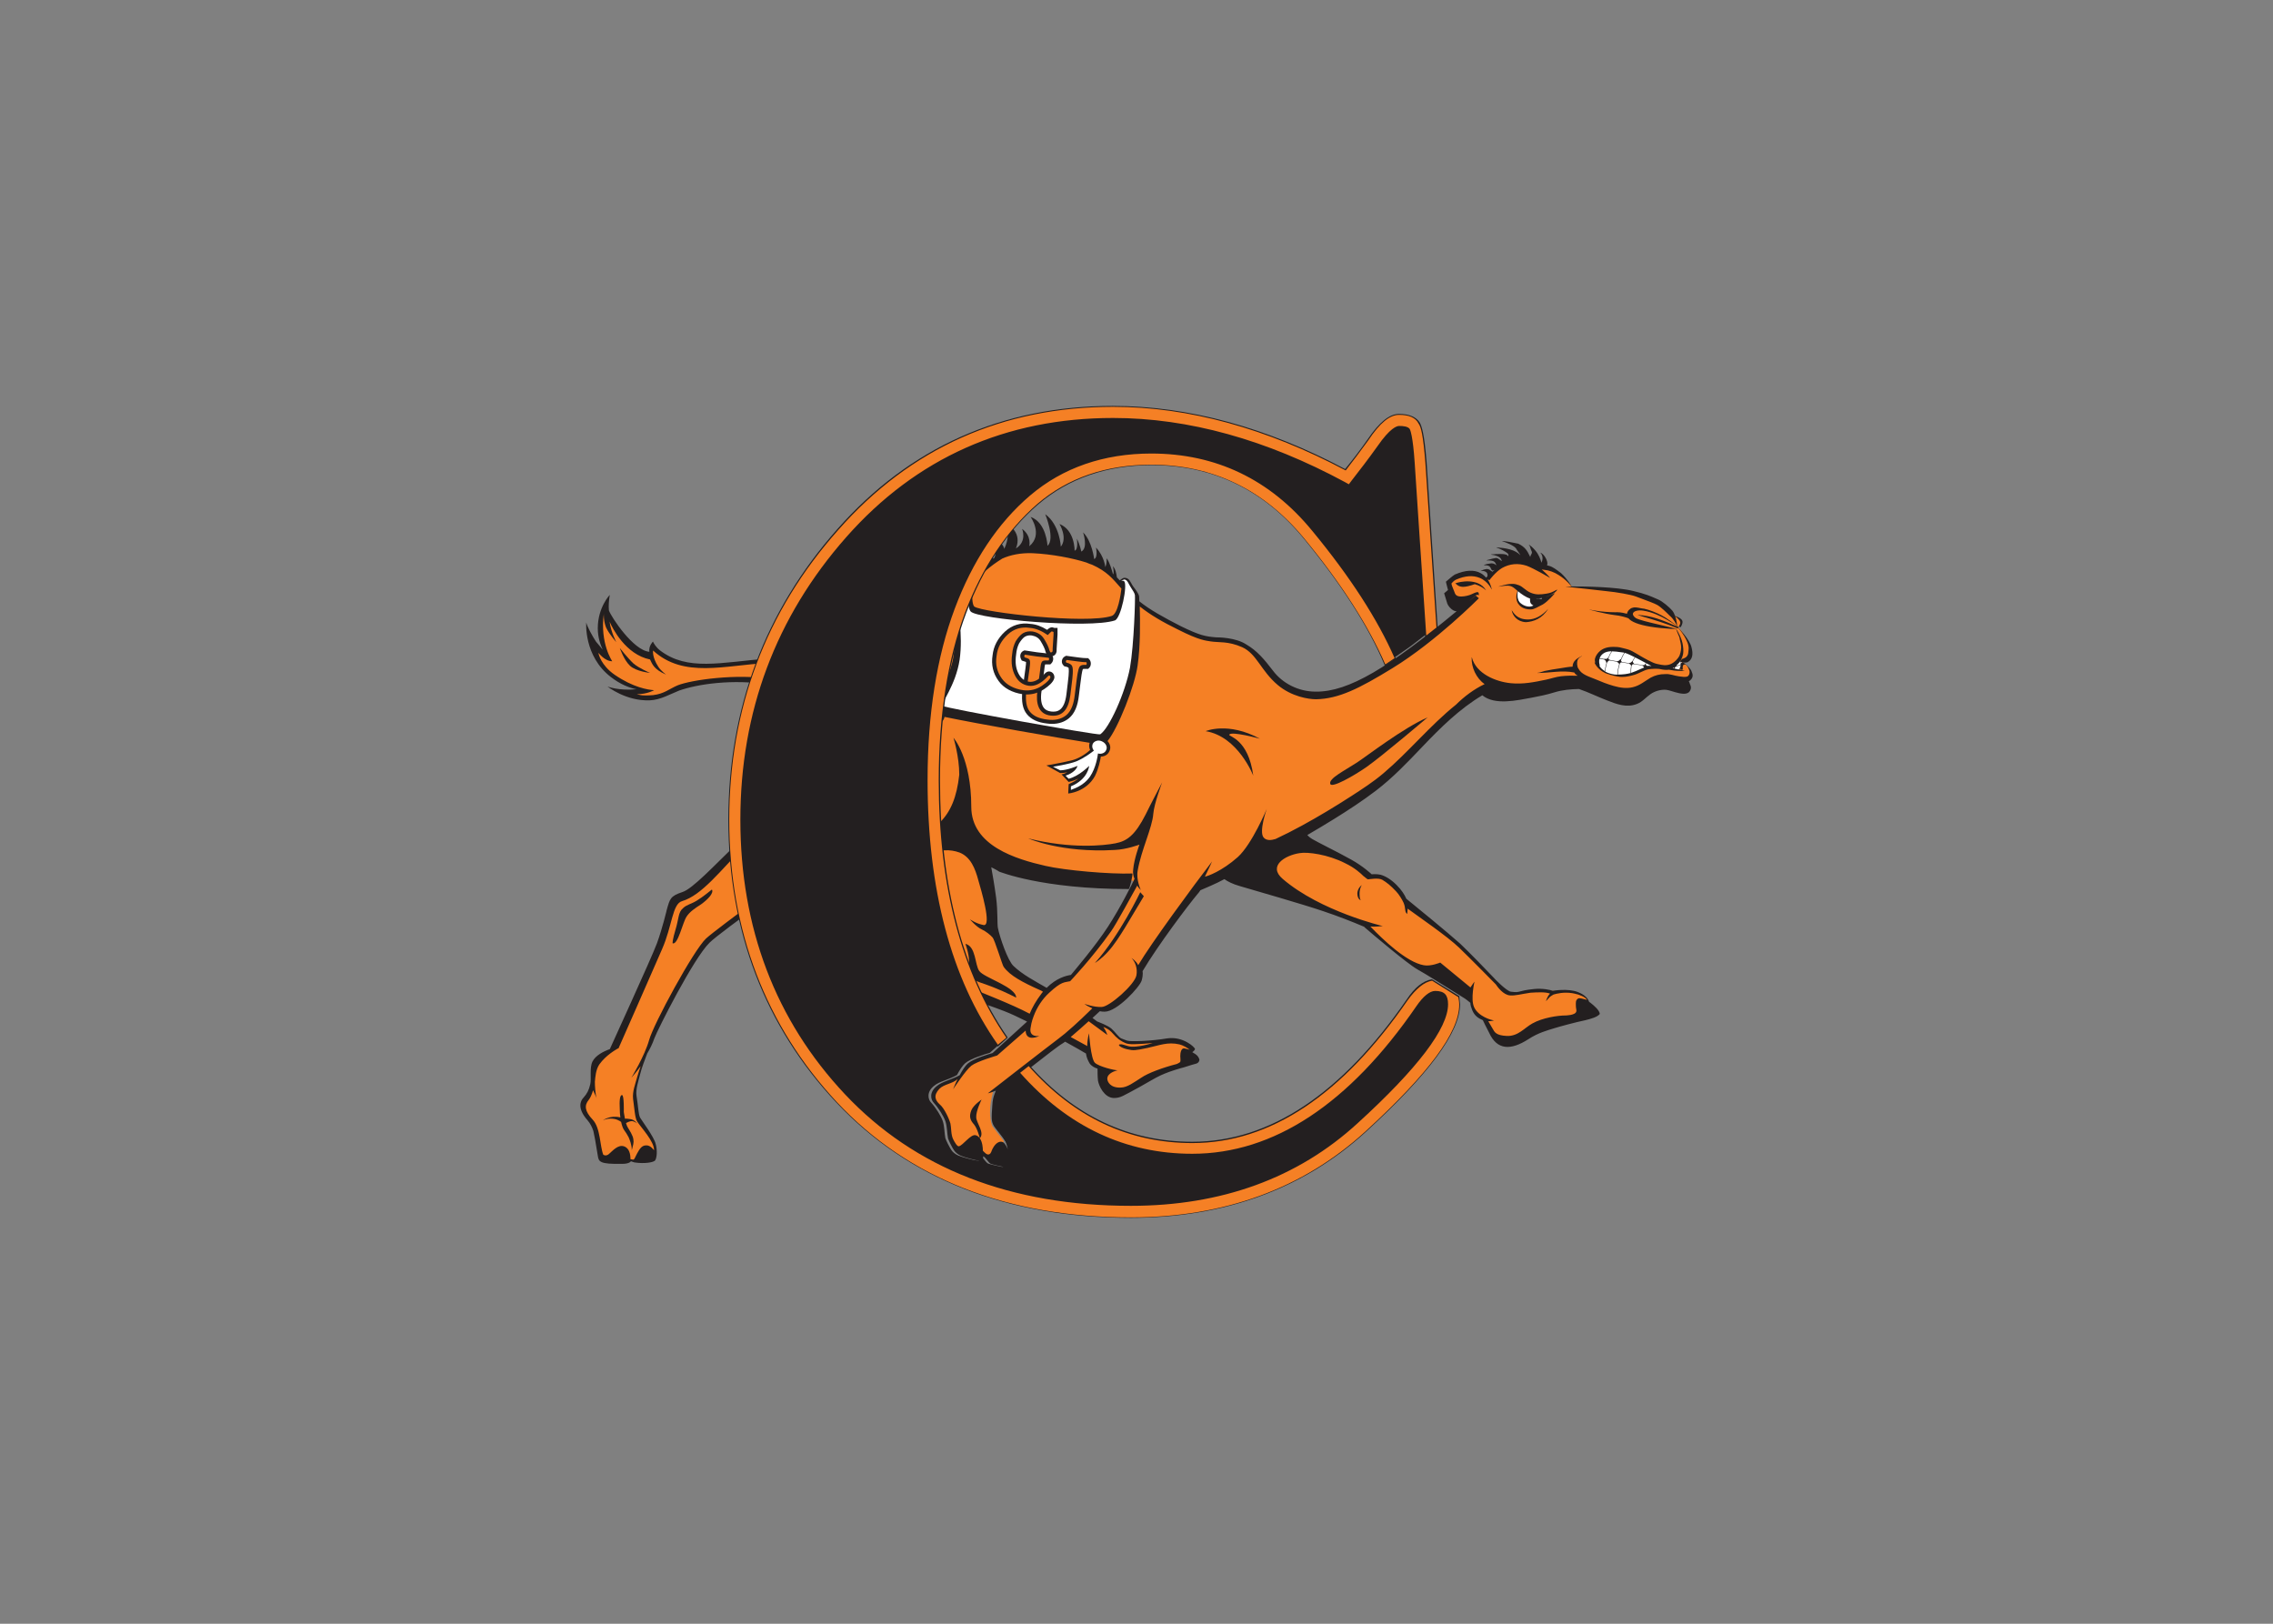 <svg clip-rule="evenodd" fill-rule="evenodd" stroke-linejoin="round" stroke-miterlimit="1.414" viewBox="0 0 560 400" xmlns="http://www.w3.org/2000/svg"><rect x="0" y="0" width="560" height="400" fill="#808080" stroke="none"/><g fill-rule="nonzero" transform="matrix(1.099 0 0 1.099 142.618 99.89)"><path d="m247.31 57.44s1.88-.31 1.94-1.6c.14-3.01-2.83-6.28-2.83-6.28s.5-.2.6-.7c.11-.64-.44-1.44-1.51-1.77 0 0-1.12-3.27-11.46-5.41-2.69-.3-11.47-1.1-11.47-1.1-2.19-3.48-7.67-5.48-10.55-5.8-4.88-.55-6.73 2.66-8.69 4.21 0 0-4.27-3.24-8.15.75.23.84.22 4.8 4.46 2.94.58-.25-.18.75-.18.75-.59 1.38-24.61 25.67-37.84 20.74-10.69-3.98-6.32-11.47-19.61-12.02-.85.34-11.76-3.15-17.55-9.27-2.49-2.19-3.99-4.69-5.88-6.08-2.99-2.39-10.57-4.49-16.45-5.09-7.38-.7-12.76 6.58-19.94 12.76-1.6 1.4-22.54 16.15-23.23 16.75-3.79-1.5-8.68-3.49-10.77-3.89-5.48-1.1-13.25.76-17.05.7-.9-.01-10.06 1.54-14.53-4.27-.32.71-.43 1.63-.43 2.67-4.75-1.9-7.94-6.09-10.67-10.95-1.29 3.49-.25 8.53.58 10.34l-2.58-1.68c.11 4.3 4.89 7.94 10.79 9.56l-3.26 1.05s3.75 1.1 5.54.9c5.32-.67 3.74-5.32 27.02-4.04 4.23.89 7.73 2.24 10.77 3.89-6.75 3.06-8.91 25-20.44 35.3-5 4.46-5.34 5.65-12.96 10.67.07 3.96-11.04 28.4-13.14 32.69-6.56 3.36-2.57 5.07-6.95 13.19 4.09 6.62 2.5 3.72 4.13 10.66l7.11 1.22 5.1-2.06c.2-2.25-2.34-5.37-4.13-7.95-1.48-5.58.86-10.12 1.05-10.98 1.41-6.4 9.69-21.22 14.01-27.81l22.74-17.25c18.48-4.16 23.99-9.07 29.72-7.68-6.98 8.17-.23 21.16 2.29 23.53 7.35 6.93-.89 8.36 3.09 11.67 1.34 1.11 14.48 6.46 15.44 7.01l-8.96 7.85c-4.02 1.26-5.1 1.99-7.26 4.94-.32.44-5.15 1.37-5.54 3.9-.35 2.26 2.79 3.85 2.93 5.6.45 5.52 1.96 7 2.63 6.52 5.7-4.03 5.42 7.74 10.03-1.61l-2.59-3.39c-.68-1.79-.74-4.27.2-7.88 0 0 14.11-10.38 15.69-11.71 3.11 1.68 5.55 2.93 5.55 2.93.42 1.9 1.29 3.18 2.66 3.52.55 2.91 2.52 6.49 4.04 5.73 17.34-8.7 15.03-5.08 16.71-9.73-4.15-3.5-10.05-1.27-13.89-1.56-1.66-.13-3.1-1.72-4.33-2.94-1.05-1.04-4.83-1.91-5.03-3.03l1.44-1.36c3.02.5 10.99-4.92 10.2-10.1 11.64-15.62 11.45-17.43 19.15-20.93 4.91 2.15 31.03 11.7 31.03 11.7 6.11 6.48 14.43 11.31 24.01 17.25-.02 2.08 1.08 3.52 2.95 4.24 0 0 1.97 5.16 4.61 4.93 1.79-.2 4.62-2.05 8.26-3.4 1.69-.62 10.5-2.7 10.31-5.85-.44-1-1.96-1.6-4.02-1.99-9.98-.56-13.69 1-14.1.55-7.62-8.35-10.94-11.71-22.1-19.93-1.92-3.75-4.71-6.97-8.95-6.52-1.31-.94-2.52-3.37-17.48-8.94 17.25-9.77 22.74-14.36 22.74-14.36s19.63-20.41 22.04-19.45c3.4 1.36 16.43-.78 21.24-1.89 0 0 5.68 3.16 10.32 2.87 2-.12 3.91-2.27 6.05-2.98 2.02-.66 7.42 1.97 7.42-.21-.01-1.89-1.92-2.8-2.09-3.04zm-123.16 49.07c1.12 1.71-5.27 11.53-13.83 21.66-.38.45-3.56.45-5.22 2.9-14.4-6.44-9.54-10.4-15.16-30.55 9.98 5.29 26.34 7.02 34.21 5.96z" fill="#f58025"/><path d="m247.22 57.44-.51-.31-1.72 1.8 1.57.33s.36-.32.56-.72c.2-.49.1-1.09.1-1.1z" fill="#fff"/><path d="m233.61 54.89c-2.32-.38-4.9.16-5.26 1.65-.49 2.03 1.5 3.8 4.22 3.98 4.71.32 5.48-2 8.57-2.06-.01 0-5.3-3.21-7.53-3.57z" fill="#fff"/><path d="m210.73 41.21c-1.06 1.06-.03 3.87 1.62 4.03 2.02.19 3.84-1.24 5.16-2.48-2.16.81-5.04-.33-6.78-1.55z" fill="#fff"/><g fill="#231f20"><path d="m9.17 54.35s.9 2.69 2.29 3.99c1.4 1.3 4.49 1.6 4.49 1.6s-2.39-1-3.69-2.09c-1.39-1.3-3.09-3.5-3.09-3.5z"/><path d="m29.82 108.5s-2.19 1.79-3.39 2.49c-1.3.8-2.29.9-3.09 1.7-1.1.9-.9 2.29-1.7 4.89-.6 1.99-.7 2.99-.6 2.99 1.2.3 2.19-4.59 3.09-5.98.7-1.1 1.89-1.89 3.29-2.79 1.4-1.01 2.9-2.5 2.4-3.3"/><path d="m10.77 161.45c-.07-.16-.14-.38-.21-.61l.01.01s1-.6 1.6-.4.9.5.9.5-.6-.9-1.6-1c-.56-.09-.91-.1-1.14-.08-.16-.79-.26-1.51-.26-1.51s.1-3.79-.4-3.79-.6 1.3-.5 3.19c0 .58.05 1.21.13 1.83-.05-.01-.08-.03-.13-.04-2.29-.5-3.79.7-3.79.7s.7-.4 1.79-.4c1.17 0 1.97.48 2.3.74.17.79.41 1.48.69 1.85.3.4.7 1 1 1.6.2.5.7 1.6.7 2.89 0-.1.4-1.3.4-1.89 0-.9-.3-1.4-.3-1.4-.29-.79-.99-1.69-1.19-2.19z"/><path d="m249.5 59.78c-.05-.1-.08-.19-.08-.24-.03-.12-.15-.31-.31-.51v-.01c-.35-.45-.87-.96-.9-.99l-.02.02s.05.07.11.17c-.01-.01-.02-.02-.04-.03-.18-.19-.66-.67-.97-.57-.19.06-.23.19-.24.34-.01-.15-.05-.31-.1-.49.14.04.6.16 1.05.16.27 0 .53-.05.7-.18.92-.57 1.16-1.69.71-3.31-.39-1.66-2.89-4.29-2.99-4.39v-.11h-.01c-3.8-1.7-6-2.5-8.98-2.69l-.01.04c.57.18 1.14.34 1.74.52 2.08.61 4.43 1.3 7.23 2.47l.03.01v-.18c.29.34 2.54 2.99 2.36 4.84-.02.16-.04.31-.05.46-.04.47-.07.85-.45 1.23-.29.29-.98.49-.99.49h-.01l-.4.6-.01.02-.02.01c.07.23.11.43.12.6-.24.09-.49.18-.75.26-.06 0-.13-.01-.19-.03.51-.46.88-.93.99-1.14.02-.08.07-.18.13-.3.23-.46.61-1.24.37-2.9-.17-1.7-1.22-3.41-1.52-3.87v-.03c-.01 0-.02-.01-.03-.01-.03-.05-.06-.08-.06-.09l-.03.02s.01.03.02.05c-1.3-.32-2.47-.59-3.51-.84-2.81-.66-4.67-1.1-5.46-1.53-.53-.39-.74-.78-.61-1.1.21-.5 1.17-.74 2.29-.56 3.94.59 7.93 3.75 7.97 3.79l.02-.03c-.01 0-.16-.12-.39-.31-.01-.12-.08-1.16-.43-2.18.26.2 1.01.81 1.09 1.22.19.39-.29 1.07-.3 1.08l-.01.02.42.11h.01l.01-.01c0-.01.5-.71.4-1.31-.09-.65-1.4-1.11-1.65-1.19-.16-.44-.36-.87-.64-1.21-.63-.74-2.23-2.11-3.2-2.5-.19-.08-.39-.17-.62-.27-.94-.42-2.24-.99-4.96-1.63-3.87-.93-10.87-1.02-13.76-1.01-.06-.11-.95-1.64-2.39-2.98-.08-.06-.16-.12-.24-.18-.77-.58-1.64-1.24-2.35-1.42-.21-.07-.38-.11-.56-.15.1-.2.12-.49.03-.85-.16-.67-.69-1.58-1.46-1.99l-.03.03c.7.83.46 1.68.22 2.23-.2-.74-.58-1.82-1.39-2.76-.6-.7-1-1-1.4-1.3l-.03.03c.23.29.29.51.36.76.05.18.11.38.23.63.2.3.07.55-.08.8-.1.19-.21.38-.18.59-.06-.12-.13-.25-.19-.37-.46-.93-.93-1.9-2.52-2.65-.27-.05-.51-.1-.74-.15-1.08-.22-1.79-.37-2.85-.45l-.01.04c.73.24 2.49.88 3.08 1.59.05.14.27.44.5.77.19.27.47.66.5.78-1.18-1.26-3.28-1.6-5.37-1.77l-.01.04c1 .36 1.93.85 2.49 1.29.23.23.22.4.2.61 0 .03 0 .07-.01.1-.23-.39-.7-.54-1.68-.54-.61 0-1.3 0-2.2.1v.04c1.99.25 2.24.9 2.39 1.3.02.05.04.1.06.14-.23-.09-.4-.21-.56-.34-.23-.18-.45-.34-.8-.34-.55.07-.95.18-1.41.31-.21.06-.43.12-.68.18v.04c.59 0 1.09 0 1.58.2.34.2.44.45.54.69.03.08.06.15.1.22-.02-.02-.05-.03-.07-.05-.26-.19-.55-.4-1.06-.4-.13.02-.25.03-.36.05-.49.06-.85.11-1.34.35l.01.04c.08 0 .15-.01.22-.01 1.03 0 1.23.43 1.38.79.09.2.17.38.39.41.02 0 .13-.05.41-.17-.18.16-.35.31-.52.46.01-.07-.02-.11-.09-.13-.08 0-.16-.07-.26-.15-.15-.13-.34-.28-.63-.34-.48-.1-1.14.17-1.61.4l.01.04c.38-.1.97-.01 1.28.29.19.19.26.47.21.89-.12.11-.22.21-.31.29-.32-.38-.71-.74-1.21-1.01-1.47-.81-3.41-.71-5.78.31-.4.2-1.93 1.54-2 1.6l-.01.01v.01c0 .01.22.96.47 1.85-.44.36-.83.71-.86.73v.01c0 .02.4 1.32.7 2.3.2.51.71 1.2 1.5 1.6.17.07.38.1.59.12-15.15 12.55-24.18 18.11-31.59 18.02-3.89 0-7.48-1.89-9.57-4.69-1.99-2.59-3.59-4.49-5.98-5.88-2.39-1.6-6.38-1.6-6.78-1.6-2.39-.2-3.59-.4-7.88-2.49-3.82-1.95-6.95-3.67-9.33-5.59-.02-.62-.04-1.01-.04-1.09-.1-.6-.7-1.4-1.3-2.19-.6-.8-.8-1.99-1.99-1.99-.33 0-.78.35-1.06.58-.21-.23-.42-.47-.64-.68-.1-.8-.3-1.89-.9-2.49 0 0 .3 1.1.1 1.8l-.1-.1c-.2-.7-.7-2.59-1.4-3.49 0 0 .1 1.2-.3 1.99 0 0-.2-2.39-2.09-4.39 0 0 .5 2.19-.4 2.59 0 0-.5-4.09-2.49-5.98 0 0 1.2 3.49-.4 4.29 0 0-.3-1.6-1-2.89 0 0 .4 2.49-.5 2.69 0 0 .1-4.59-3.39-5.98 0 0 1.89 3.09.3 5.09 0 0-.2-4.89-3.49-7.28 0 0 2.29 5.58.5 7.08 0 0-.2-5.19-3.79-6.48 0 0 2.89 3.99-.3 6.58 0 0 .6-2.29-1.6-3.89 0 0 1.2 2.79-1.4 4.39 0 0 1.99-3.89-2.99-5.98 0 0 2.39 1.6.4 6.08 0 0-.2-1.7-3.29-2.89 0 0 2.19 3.59.9 5.09 0 0-1.6-2.09-3.19-1.99 0 0 1.5 1 1.1 3.29-.2-.2-.4-.3-.7-.4-.6-.1-1.7-.3-2.09 0 .5-.1 1.4.5 1.79.8.2.2.3.6.3 1-.1.1-.2.2-.3.2s-.3-.3-.7-.4-1 .1-1.3.3c.3-.1.8 0 1 .2.1.1.2.3.2.6-3.89 3.49-9.27 8.48-16.55 13.96-3.29 2.09-8.48 5.38-12.86 8.88-1.7-.8-10.37-4.69-17.15-4.09-10.87.9-18.15 2.89-24.33-1.79-1-.8-1.4-1.6-1.6-1.99 0 0-1 1-.8 2.29-3.59-.3-8.48-7.68-9.07-9.27-.1-1.1 0-2.29.2-3.49 0 0-2.69 2.79-2.69 7.48 0 2.09.6 3.69 1.1 4.79-.5-.6-1-1.2-1.5-1.79-.8-1.2-1.99-3.39-2.19-4.29 0 0-.6 7.58 5.58 12.27 2.09 1.6 4.09 2.39 5.68 2.69-3.89.4-6.48-.6-6.48-.6s4.09 3.29 9.47 3.09c2.39-.1 4.59-1.4 6.58-2.19 3.99-1.4 11.87-2.69 20.54-1.3 5.68.9 9.47 2.79 10.87 3.49-.9 1-1.6 1.99-1.99 2.89-4.09 8.97-7.68 19.45-9.37 22.04-.9 1.4-4.49 4.69-6.78 6.88-5.48 5.29-10.27 10.47-12.56 11.17-2.69.9-2.79 1.5-3.49 3.99 0 0-.9 3.89-2.19 7.48-1.3 3.49-10.47 23.43-10.57 23.73-1.4.5-3.19 1.4-3.89 2.79-.7 1.4-.2 3.89-.5 5.09-.3 1.3-.7 2.09-1.5 2.99-.7.7-1.5 2.39.9 5.09.6.7 1 1.5 1.3 2.39.2.8.5 2.49 1 5.58.2 1.3.4 1.89 5.48 1.79 1.5 0 1.89-.5 1.89-.5v-.1c.3.1.8.3 1 .3 1.99.3 4.19 0 4.49-.5.4-.6.5-2.29.1-3.69-.4-1.6-2.89-4.89-3.49-5.88-.4-.8-.4-2.49-.8-4.89-.2-1.5.4-3.19.8-4.79s1-3.09 1.6-4.69c.6-1 1.2-2.19 1.6-3.39.7-1.89 8.78-17.95 12.37-21.44 2.49-2.49 22.54-16.65 22.54-16.65s1.3.7 2.79.4c6.18-1.6 11.07-2.79 14.96-3.99.9.2 2.79 1.1 4.49 4.49.8 2.19 2.89 7.58 5.09 10.77 2.79 4.09 5.38 7.88 5.19 10.17-.1 2.29-.7 3.99.2 5.48.9 1.5 5.48 2.59 10.87 4.69 1.31.5 3.1 1.34 5.06 2.32l-7.75 7.06c-1.1.3-4.29 1.3-5.48 2.29-.7.6-1.3 1.6-1.89 2.69-1.89 1-3.89 1.4-5.09 2.39-1.79 1.4-1.4 3.09-.7 3.79 1.1 1.2 2.19 2.99 2.59 4.09s.4 2.99.6 3.89c.2.6.9 1.99 1.3 2.59.3.5.9 1 1.6 1.3.9.4 3.69 1.1 4.09 1.1.6.1.8-.1.8-.2s.1-.4.1-.8c.6.3 1.1 1.4 1.7 1.7.5.2 2.89.7 2.89.7 1.6.5 3.09-3.69-.1-7.28-1.89-2.19-1.79-3.39-1.7-4.79.1-1.3.1-3.69 1.3-5.29.3-.2.7-.4 1.1-.7 1.1-.7 10.87-8.68 12.66-9.67.14-.08.32-.21.51-.35 2.08 1.15 3.81 2.13 4.67 2.65.1.8.4 1.5.8 2.19.4.6 1.1 1 1.79 1.2 0 .7 0 1.79.1 2.69.2 1.2 1.4 3.79 3.49 3.89 1.6 0 1.99-.4 5.88-2.49 2.19-1.2 3.19-1.89 4.69-2.59 1.1-.5 2.39-1 4.49-1.6.9-.2 2.19-.7 3.39-1 .8-.2.8-.9.8-.9s-.1-.9-1.3-1.5c-.1-.1-.2-.1-.3-.2.3-.2.6-.5.6-.7 0-.4-2.69-2.89-6.18-2.39-3.59.6-8.28.8-9.07.5-.6-.2-1-.4-1.3-.5-.6-.3-1.3-1.4-2.19-2.19-.8-.7-2.69-1.4-3.19-1.6-.26-.2-.58-.44-1.04-.78.71-.65 1.29-1.19 1.64-1.51.4.1.8.1 1.1.1 2.79 0 7.88-5.58 8.28-6.98s.2-2.09.2-2.09c3.49-5.88 10.27-14.86 12.37-17.35.2-.2.4-.5.6-.8.9-.4 3.39-1.4 5.38-2.49.7.5 1.79 1.1 3.59 1.6 3.39 1 13.86 3.99 18.55 5.58 3.29 1.1 6.58 2.39 9.17 3.49 0 0 .1.1.2.2 1.5 1.3 9.47 8.08 11.77 9.37 1.99 1.1 5.58 3.39 10.07 6.18 1 .6 1 .7 1.79 1.3 0 .5.2 1.1.4 1.6.5 1.3 1.4 1.89 2.39 2.29 0 0 1 2.09 1.4 2.79 1.79 3.99 4.89 3.99 8.78 1.5 2.29-1.5 4.29-1.99 5.88-2.49 1.3-.4 4.59-1.3 6.98-1.8 1.2-.3 2.69-.7 3.19-1.4-.1-.8-1.1-1.7-2.09-2.49-.1-.1-.2-.1-.3-.2-.4-1.2-1.7-1.89-2.49-2.19-2.19-.9-5.68-.3-5.68-.3-.5-.2-2.29-.6-4.19-.4-3.89.4-2.89.9-5.19.6-.9-.1-3.59-2.79-3.99-3.29-1.7-1.79-5.09-5.29-7.38-7.48-2.79-2.49-9.97-8.38-12.07-10.07-.4-.9-1-1.89-2.19-3.09s-2.49-1.99-3.59-2.29c-.9-.2-1.99-.1-1.99-.1s-1.89-1.8-4.59-3.29c-1.6-.9-4.09-2.19-5.29-2.79-1.7-.9-2.39-1.2-3.39-1.79-.53-.31-.9-.63-1.15-.93 2.04-1.18 4.06-2.39 6.04-3.62 3.19-1.98 6.34-4.04 9.32-6.31 3.82-2.91 7.11-6.38 10.41-9.84 4.06-4.26 8.37-8.53 13.46-11.55 2.78 2.3 7.81 1.13 10.99.55 1.73-.32 3.47-.68 5.15-1.2 1.82-.56 3.64-.72 5.53-.76 2.16.74 4.19 1.75 6.32 2.57 2.16.84 4.38 1.69 6.68.78 1.22-.48 1.95-1.43 2.99-2.17.99-.7 2.33-1.1 3.54-1 1.22.09 4.81 1.95 5.47-.01.3-.7-.2-1.3-.2-1.5-.02-.11-.09-.24-.19-.38.83-.53 1.09-1.21.69-2.06zm-2.52-1.62c0 .48-.2.76-.41 1.04-.37-.09-.74-.18-.98-.24.08-.21.22-.37.37-.47.38-.09.71-.2 1.02-.33zm-197.12 4.77c-1.89-.6-4.09-1.2-6.58-1.6-7.98-1.3-18.15.2-21.14 1.4-1.89.8-2.99 1.89-5.48 2.19-1.2.1-2.29.1-2.79 0s-.9-.2-.9-.2c2.39 0 3.89-.9 3.89-.9-1.4-.1-4.69-.6-8.88-3.49-2.99-2.09-3.59-4.59-3.59-4.89 0 0 1.4 1.89 3.09 1.89 0 0-2.79-3.99-1.89-10.67 0 .2-.1 1.5.5 3.09.7 1.5 2.29 3.29 2.29 3.29s-1.2-2.29-1.5-4.59c.6 1.4 3.59 7.38 9.07 8.48.5 1 .8 2.19 3.59 3.39 0 0-1.1-.8-1.7-1.7-1.5-2.29-1.2-3.69-1.2-3.69 6.88 6.28 15.96 3.29 25.73 2.79 3.79-.2 8.38 1.1 11.77 2.29 1 .7 2.19 1.89 1.6 2.79-.79 1.22-4.38.53-5.88.13zm38.19 67.71c-2.09-1-1.99-1.7-1.89-5.29s-1.6-6.48-4.59-11.27c-2.19-3.49-5.29-11.87-5.19-11.97.4-.5 1.4-1 2.09-1.4 2.29-1.2 4.69-1.3 6.88-.5 2.49 1 3.49 3.59 4.19 6.18.6 2.09 3.09 10.37 1.2 10.07-1.7-.3-3.09-1.3-3.09-1.3s1.4 1.7 2.69 2.29c.9.4 1.99 1.3 2.39 1.79.5.5 2.19 6.18 2.49 6.58 1.4 1.99 4.29 3.49 8.08 5.19.25.08.5.24.74.4-.08.1-.16.19-.25.3-1.31 1.72-2.18 3.29-2.73 4.63-4.12-2.19-10.96-4.77-13.01-5.7zm30.42 10.47s-.3-1-.9-1.8c.5.2 1.2.5 1.79 1.1 1 1.1 1 1.1 1.6 1.6.4.3 1.4 1 2.29 1.1 1.2.2 5.38-.2 5.38-.2s-3.69 1.2-5.48.7c-1.1-.3-1.4-.5-1.89-.4-.6.1.3.8 1.7 1.1s1.6.3 4.49-.3c2.79-.6 4.49-1.4 7.18-.8.8.2 1.7.7 2.29 1.2-.3-.1-.7-.2-1.2-.3-.7-.1-.9 1-.9 1.7 0 .5.1 1 0 1.3-.1.2-.6.4-.8.5-3.09.8-6.38 1.99-7.98 3.09-1.6 1-3.09 2.19-4.59 2.19-2.29.1-2.99-1.3-2.99-1.99 0-1.3 1.99-1.79 1.99-1.79.15-.07.29-.09.36-.1-.61.06-4.27-.82-5.15-1.7-.9-.9-1.3-6.58-1.3-6.58s-.4 1.3-.4 2.89l-.1-.1c-1.07-.58-2.31-1.26-3.6-1.96 1.21-1.01 2.72-2.36 4.02-3.54zm53.35-38.49c2.09 1 3.39 2.19 4.09 2.89.2.1.8.7 1 .7.3 0 2.29-.4 3.19.1 1 .6 1.89 1.3 3.09 2.59.6.6 1.4 1.89 1.7 2.59.5 1.2.2 1.99.7 2.39l.1.1c0-.4.1-.8.1-1.2 2.29 1.7 8.88 6.18 11.57 8.78 2.99 2.89 7.28 7.28 8.18 8.18.4.6 1.7 2.39 3.19 2.49 1.2.1 2.49-.3 4.59-.6 1.6-.1 3.39-.2 4.39.2-.7.7-.9 1.7-.9 1.7s.5-.6.9-1c.3-.2.6-.4.8-.5.7-.2 2.29-.6 4.19-.3.2 0 .3.1.5.1 1.1.2 2.49.8 2.79 1.4-.8-.2-1.7-.5-1.99-.3-.6.4-.5.9-.5 1.6 0 .6.2 1.1.1 1.3-.2.9-2.49.9-2.49.9-1.6 0-5.09.5-7.38 1.8-1.79 1-3.19 2.89-5.68 2.79s-2.79-.9-3.19-1.6c-.3-.5-.8-1.4-1-1.7.8 0 1.3-.2 1.3-.2-.6 0-3.59-.9-4.49-2.99-.8-1.79.1-5.68.1-5.68s-.4.5-.9 1.3l-6.78-5.58s-2.09.9-3.69.6c-3.89-.7-9.07-5.68-11.97-8.68.8.1 2.79-.1 2.79-.1s-13.96-3.29-22.44-10.57c-3.39-2.89.5-5.29 3.79-5.78 1.77-.32 6.36.28 10.25 2.28zm76.38-41.81c-.06.01-.12.02-.18.02-.47.05-.95-.1-1.42-.12-1.06-.13-2-.59-3.09-.5-1.2 0-2.23.25-3.28.82 0 0 0 .01-.01.01-1.36.81-2.37 1.73-3.96 2.11-1.42.34-2.87.11-4.26-.28-1.46-.41-2.85-.97-4.24-1.56-1.28-.54-2.99-.98-3.68-2.32-.33-.41-.38-1.42-.2-1.9.16-.45.59-.68 1-.93l-.02-.03c-1.02.51-2.09 1.12-2.09 2.41-.79.03-1.64.17-2.68.35-.04.01-.08.01-.12.02-1.16.17-2.32.35-3.46.6-.49.11-1.11.41-1.61.41l.01.04c2.75 0 5.49-.67 8.24-.11.04.07.07.13.13.2.15.22.38.38.63.52-1.24-.03-2.48-.02-3.71.12-1.17.13-2.28.54-3.43.78-2.63.55-5.14 1.05-7.85.78-3.36-.33-7.79-2.12-8.74-5.8h-.03c-.12 2.25 1.05 4.74 2.9 6-2.39 1.14-4.54 2.75-6.42 4.61-5.83 4.68-10.59 10.58-16.3 15.41-2.24 1.9-4.73 3.51-7.19 5.1-3.59 2.32-7.26 4.53-11.01 6.58-1.96 1.07-3.95 2.09-5.97 3.03-1.01.31-2.06.37-2.66-.35-1.1-1.3.7-6.38.7-6.38s-3.29 7.88-6.48 10.77c-3.59 3.19-6.78 4.29-7.38 4.39.4-.9 1-1.99 1.6-3.39-4.29 5.58-13.66 18.35-16.55 23.23-.5-1-1.5-1.6-1.5-1.6.8.8 1.4 2.29 1.1 3.89-.4 2.09-6.08 7.08-7.78 7.08-1.7.1-3.89-.7-3.89-.7.5.4 1.1.7 1.79 1-.66.66-3.71 3.64-6.15 5.67-.45.38-.89.72-1.28 1.01-.05.03-.1.07-.14.11-2.79 2.09-15.86 12.27-15.86 12.27s.6-.1 1.79-.6c-.2.5-.5 1.3-.6 1.8-.2.8-.2 2.29-.3 3.29 0 1-.2 2.09.8 3.29.9 1.2 1.7 2.09 2.29 3.09.2.4.4 1.1.5 1.7-.3-.8-.8-1.6-1.3-1.7-.4-.1-1.3 0-2.09 1.5-.3.5-.3 1.1-.8 1.3s-1-.4-1.4-.8c0-.7-.11-1.99-.69-2.8 1.18-1.2-.8-3.49-.8-4.68-.1-1.4 1.2-3.99 1.2-3.99s-1.79 1.2-2.29 2.39c-.6 1.5-.2 2.29.6 3.19.77.96 1.26 2.92 1.29 3.07-.24-.33-.56-.59-.99-.67-1.1-.2-2.79 2.29-3.69 2.49-.4.1-1-1-1.3-1.6-.5-1-.4-2.59-.6-3.49-.3-1.1-1.4-3.49-2.39-4.29-1-.9-1.5-1.99-.1-3.49 1.1-1.1 2.89-1.1 4.09-2.19-.6 1.2-1 2.29-1 2.29s2.79-4.29 4.09-5.29 5.78-2.29 5.78-2.29l6.38-5.58c.1 2.69 3.09 1.2 3.09 1.2s-2.29.4-1.99-1.7c.05-.37.12-.74.2-1.11.13-.57.31-1.12.52-1.67.75-1.99 1.96-3.83 3.47-5.2 2.79-2.59 3.39-2.29 4.69-2.59 0 0 4.79-4.99 9.17-11.17 1.1-1.5 5.19-9.07 5.88-10.27.2.4.5.7.8 1 0 0-1.1-2.29-.7-4.39.8-4.59 3.29-9.67 3.49-12.66.2-2.39 1.99-7.08 1.99-7.08s-2.79 5.29-3.69 7.18c-2.39 4.69-4.19 5.98-6.78 6.48s-9.87 1.3-19.55-1.1c0 0 7.38 3.29 19.35 2.59 2.69-.1 5.58-1.2 5.58-1.2s-1.2 3.19-1.4 5.58c-.1.7 0 1.4.3 2.09-.5 1.1-3.19 6.48-5.98 10.77s-7.38 9.67-8.28 10.77c-1.12.17-3.27.72-5.44 2.9-2.83-1.65-5.37-2.94-7.43-4.9-1.3-1.2-3.09-6.48-3.49-8.48-.2-.9 0-3.59-.4-6.78-.4-2.99-.8-5.19-1.1-6.88.2.1 1.4.7 1.8 1 .1 0 9.47 3.89 29.02 3.89.2 0 1-3.29.8-3.49-4.89.2-15.16-.7-19.45-1.7-6.58-1.5-16.65-4.49-16.65-13.26 0-10.97-3.99-15.46-3.99-15.46s1.3 4.19 1.3 8.28c-1.12 10.18-5.6 12.98-14.28 15.77-8.97 2.89-15.56 4.49-17.05 4.59-1.2.1-4.39-.8-5.38-2.09.4.6 1.2 1.7 1.79 2.09 0 0-19.35 14.06-21.84 16.35-2.79 2.59-11.77 19.15-12.76 22.74-1 3.59-3.99 8.48-3.99 8.48s.9-1 2.09-2.59c-.2.6-.5 1.4-.8 2.49-.4 1.5-1.1 3.19-.9 4.89.3 2.09.4 4.19.9 4.99.8 1.3 3.89 4.49 3.79 6.48 0 0-.8-1.2-1.79-1.1-.9 0-1.4.7-1.99 1.79-.5.9-.6 1.5-1 1.4-.1 0-.3-.1-.5-.1 0-1-.2-2.49-1.5-2.89s-2.49 1-3.29 1.7c-.3.3-.8.5-1.3.2-.8-1.99-.6-5.98-2.39-7.88-1.79-1.89-1.89-3.19-.9-4.39.4-.5.7-1.2 1-2.19.4.9.8 1.79.8 1.79-.3-.8-.4-2.79-.4-3.69.1-1.1.2-2.69 1-3.89 1.5-2.09 3.69-3.29 4.19-3.59h.1c.3-.7 7.58-17.15 9.77-22.24 2.29-5.19 2.29-10.17 4.49-10.77 4.39-1.3 8.48-6.68 14.36-12.76 1.4-1.5 2.69-2.69 3.69-3.79 8.97-8.58 9.27-11.47 9.27-11.47s-2.69 2.89-5.19 5.48c2.29-4.79 4.09-11.07 5.68-14.96 2.89-6.78 5.29-8.88 8.88-11.67l6.98-4.99c1.99-1.2 4.19-2.59 5.68-3.69 6.88-5.19 11.97-9.97 15.06-12.86s4.49-4.29 7.38-6.08c1.79-.8 4.09-1.3 6.78-1.2 4.29.2 8.97 1.1 12.07 2.09.5.2.9.4 1.3.5 3.27 1.49 4.48 2.98 6.55 5.35-.16 1.34-.78 5.66-2.16 6.12-5.68 1.89-29.02-.8-30.81-2.09-.37-.26-.54-1.75-.52-3.18l-3.84 9.32c.02 1.56-.06 3.25-.33 5.04-.61 4.01-3.03 8.21-4.35 10.66-.67-.06-1.34.15-1.84.64-.78.91-.59 2.34.44 3.26.48.42 1.07.63 1.65.63.59 0 1.16-.22 1.59-.65.27-.27.45-.62.51-1 7.31 1.52 25.24 4.69 32.53 5.81-.18.53-.13 1.1.11 1.61-1.23 1.11-2.65 1.91-3.92 2.27-1.4.4-5.88 1.2-5.88 1.2l3.09 1.7c1.1 0 1.6-.2 1.6-.2-.6.4-1.3.5-1.3.5l1.6 1.7c1.7-.4 2.19-.8 2.19-.8s-.4.5-2.19 1.3l-.1 2.09s3.99-.3 5.98-3.89c.84-1.67 1.21-3.58 1.34-4.39.26 0 .52-.05.76-.13.51-.18.91-.54 1.12-1 .25-.46.3-1 .13-1.51-.1-.31-.28-.59-.51-.84 2.37-2.93 6.12-12.37 6.74-16.96.64-4.38.57-10.1.48-13.21 2.43 1.93 5.19 3.52 8.5 5.14 5.09 2.59 6.38 2.49 7.38 2.69 1.89.3 3.89-.1 7.08 1.3 3.29 1.5 4.19 5.29 7.98 8.48 3.09 2.59 6.88 3.19 8.58 3.19 5.09-.1 9.67-2.39 17.15-6.98 9.77-5.98 19.35-15.66 19.35-15.66l-.7-.6c-.52.44-1.01.85-1.52 1.28.79-.71 1.37-1.19 1.6-1.38.51-.12.55-.05.57.03.01.03.02.06.04.08l.02.02v-.03c0-.42-.03-.64-.17-.73-.19-.13-.62.03-1.45.42-.54.27-1.57.52-2.34.52-.12 0-.24-.01-.35-.02-.87-.08-1.04-.59-1.18-1.01-.03-.1-.07-.2-.11-.28-.03-.07-.07-.16-.11-.26-.21-.5-.56-1.34-.39-1.42.06-.06.12-.12.17-.18.2-.21.35-.38.82-.62 2-.87 3.76-1 5.25-.4 1.94.78 2.7 2.57 2.71 2.59l.03-.01c0-.02-.19-1.14-.92-2.21l.4.14h.01l.01-.01c.01-.02 1.31-1.8 2.79-2.69 1.74-.98 3.62-1.15 5.57-.5 1.58.59 5.15 2.67 5.18 2.69l.02-.02c-.01-.01-.59-.76-1.86-1.85.16.02.34.05.55.08 1.08.09 2.28.53 3.28 1.19 1.65 1.01 2.71 2.36 2.86 2.55-.77 0-1.23.01-1.25.01v.03c.08.01 8.48.9 9.07 1 2.3.21 5.62.81 6.58 1.19.3.12.77.29 1.3.49 1.27.47 2.85 1.05 3.48 1.4.9.5 2.22 1.82 2.79 2.39.94.77 1.52 1.99 1.66 2.31-.79-.61-2.41-1.82-3.43-2.34-1.13-.62-2.91-1.3-3.9-1.5-.32-.03-.63-.09-.94-.15-.66-.13-1.28-.25-1.75-.05-.4.08-1.09.64-1.19 1.33-.4-.11-1.33-.35-2.24-.35-.12 0-.24 0-.35.01-3.15 0-5.75-.59-5.78-.6l-.01.03c.03.01 3.22.9 5.59 1.2 1.35.13 2.51.5 3.12.72.29.35.8.72 1.69 1.07 1.67.65 4.31 1.09 7.85 1.3h1.12c.13.36.59 1.54.76 1.88 0 .07.04.25.1.51.12.5.3 1.25.3 1.78 0 .78-.25 1.52-.4 1.89-.22.45-1.03 1.5-2.08 1.89-.94.34-1.73.17-2.57-.01-.14-.03-.28-.06-.42-.09-.91-.18-2.85-1.3-3.68-1.78-.08-.04-.14-.08-.2-.12-.13-.08-.29-.17-.45-.27-.68-.41-1.62-.97-2.34-1.13-.25-.05-.48-.12-.7-.18-.61-.17-1.19-.32-1.99-.32-.14-.01-.29-.01-.42-.01-1.64 0-2.78.52-3.58 1.61-.51.72-.64 1.33-.42 1.89h-.18l.01.02c0 .02.52 1.51 2.5 2.4 1.27.49 2.43.69 3.2.8.16.01.32.02.48.02 1.03 0 2.04-.26 2.91-.52.36-.12.75-.3 1.17-.5.61-.28 1.23-.58 1.82-.7.99-.14 1.77-.13 2.41-.08.52.12 1.12.22 1.67.22.17 0 .34-.02.5-.04.4.05.81.11 1.2.19.89.1 2.28.1 2.3.1v-.03c-.01 0-.55-.15-1.13-.29.08-.1.15-.21.21-.33-.03.27.04.47.53.35 0-.36-.09-.82.19-1.1.19-.12.46-.04.63.07.06.06.11.12.17.18.17.28.39.68.5 1.05.15.54-.08 1.39-.75 1.39zm-2.68-1.86c-.03-.01-.08-.02-.11-.02-.04-.01-.11-.02-.19-.02.08-.05.15-.1.22-.15.01.02.04.02.04.05.03.04.04.09.04.14zm-6.21-.67c-.11-.12-.19-.29-.07-.53.34.18.65.35.91.49.11.06.21.12.3.17-.36-.04-.73-.08-1.14-.13zm.48.15c-.08.02-.17.04-.26.06-.01-.02-.03-.04-.07-.07-.01-.01-.03-.03-.04-.04.13.03.25.04.37.05zm-3.92 1.51c-.77.24-1.74.37-2.97.38 0-.6.18-1.55.47-2.49.04-.06.08-.12.13-.17.05-.04.1-.07.16-.09.09.01.17.03.26.04h.01c.52.08 1.01.16 1.48.23.01.01.02.01.03.02.14.09.37.23.44.44-.09.55-.1 1.09-.1 1.63h.09zm-7-1.7c-.12-.36-.23-.92-.07-1.48l1.02.18c.12.06.42.22.48.61 0 .06 0 .13.06.15-.19.69-.32 1.35-.36 1.84l.1.01c.04-.5.18-1.2.39-1.93.02-.02.04-.04.06-.08.11-.14.26-.33.44-.4.58.1 1.14.19 1.67.28.02.02.05.03.09.06.16.1.43.27.46.53-.26.89-.41 1.76-.42 2.33h-.05c-.89 0-1.89-.3-2.48-.6-.61-.41-1-.7-1.29-1.09-.08-.1-.14-.21-.19-.33.06-.03.1-.05.09-.08zm4.7-1.29c0-.03-.01-.06-.01-.1l.01-.05-.04.04c-.03.03-.07.07-.1.1-.17.18-.36.38-.68.39-.47-.08-.96-.16-1.46-.24-.01-.05-.07-.07-.14-.09-.03 0-.06 0-.09.01-.05-.02-.11-.06-.16-.1-.06-.06-.09-.13-.1-.22.23-.59.5-1.14.82-1.58.63 0 1.26.09 1.8.17.26.04.51.08.72.09.06.01.14.02.22.04-.29.41-.56.95-.79 1.54zm.9-1.51c.51.15 1.35.53 2.25.99-.21.27-.38.55-.51.82-.03.03-.05.06-.08.09-.17.18-.36.39-.69.39-.05 0-.07 0-.09.01-.48-.07-.98-.15-1.51-.24-.08-.08-.18-.2-.24-.36.24-.65.54-1.25.87-1.7zm-3.71 1.09-.04-.02c-.23.3-.32.3-.56.29-.06 0-.12-.01-.2-.01-.14 0-.18 0-.2.02-.3-.05-.61-.11-.92-.16.12-.35.34-.69.73-1 .54-.42 1.23-.55 1.94-.56-.29.42-.54.92-.75 1.44zm5.21 1.88c.04-.11.11-.26.22-.36.05-.05.12-.06.18-.07.83.12 1.6.23 2.29.31-.04.01-.08.02-.13.02-.13 0-.14 0-.14.02s.01.02.05.04c.09.04.3.13.35.36-.35.14-.71.3-1.06.46-.5.23-1.01.46-1.5.62-.11.04-.23.07-.34.11 0-.49 0-1 .08-1.51zm.62-.49c-.11-.1-.31-.3-.33-.55.13-.3.31-.6.54-.9.81.41 1.67.87 2.41 1.26-.06.06-.11.13-.16.21-.07.1-.14.2-.23.28-.67-.08-1.42-.18-2.23-.3z"/></g><path d="m124.65 42.49c-.1-.5-.4-.9-.9-1.7-.6-.9-.7-1.6-1.4-1.79-.2 0-.6.2-.8.3.1 0 .5-.1.7.1.8.8-.7 8.28-2.09 8.78-5.78 1.89-30.71-.3-32.31-1.99-.34-.37-.51-1.2-.58-2.2l-1.86 4.9c.25 2.44.34 5.25-.05 8.07-.9 5.88-4.29 9.77-3.79 10.37.4.5 34.9 6.68 35.3 6.38 1.99-1.3 5.58-9.17 6.68-14.96.9-5.2 1.2-15.57 1.1-16.26" fill="#fff"/><path d="m117.27 75.29c-.8-.4-1.79-.1-2.09.6-.2.48-.08 1.04.27 1.48-.57.45-2.19 1.68-3.96 2.41-1.5.6-5.19 1.2-5.19 1.2l1.6.8c1.6 0 3.89-1 3.89-1-.5 1.6-2.69 2.19-2.69 2.19l.7.7c2.39-.6 4.59-2.89 4.59-2.89s-.2 2.99-4.09 4.59v.8c.3-.2 2.69-.7 4.29-2.99 1.33-1.96 1.72-4.62 1.78-5.18.73.21 1.54-.09 1.81-.71.39-.7-.01-1.6-.91-2z" fill="#fff"/><path d="m114.42 56.9-.27-.27h-.38c-.53 0-.91-.05-1.43-.11l-.63-.08c-.35-.05-.73-.1-1.11-.15-.37-.05-.74-.1-1.09-.15l-.28-.04-.25.13c-.37.18-.63.54-.69.95-.07.41.06.81.36 1.1l.18.18.58.14c.26.11.33.17.32.13l.04.09c.05.13.18.75-.18 3.49l-.3 2.49c-.47 3.65-2.06 3.95-3.39 3.8-.75-.08-1.3-.35-1.67-.83-.58-.75-.77-2.04-.52-3.74l.6-4.62c.08-.83.15-1.2.21-1.37.07 0 .16-.01.29-.01h.88l.27-.27c.28-.28.43-.78.36-1.22-.06-.37-.28-.67-.6-.83l-.15-.07-2.85-.32c-.47-.05-.95-.13-1.4-.21-.41-.07-.8-.14-1.18-.18l-.27-.03-.25.12c-.63.32-.85 1.11-.51 1.81l.17.34.73.24c.08.02.16.05.23.08.01.18 0 .57-.12 1.41l-.7 5.12c-.24 2.37.08 4 .99 5.14.97 1.21 2.47 1.91 4.57 2.13.38.05.74.08 1.11.08 1.47 0 2.79-.44 3.79-1.28 1.22-1.02 1.95-2.68 2.21-5.07l.34-2.72c.13-1.08.36-2.89.57-3.22.02-.01.11-.04.29-.04h.88l.27-.27c.44-.45.44-1.41-.02-1.87z" fill="#231f20"/><path d="m101.02 59.04c.3-2.19.1-2.19-.8-2.49l-.3-.1c-.1-.2-.1-.5.1-.6.8.1 1.7.3 2.59.4.9.1 1.79.2 2.69.3.2.1.1.5 0 .6h-.5c-1 0-1.2.1-1.4 2.19l-.6 4.59c-.4 2.79.2 5.29 2.99 5.58 2.69.3 3.99-1.5 4.39-4.59l.3-2.49c.2-1.5.4-3.39.1-3.99-.1-.3-.4-.5-.9-.7l-.4-.1c-.2-.2-.1-.5.1-.6.7.1 1.5.2 2.19.3.9.1 1.4.2 2.19.2.1.1.1.5 0 .6h-.5c-.4 0-.8.1-1 .4-.4.6-.6 2.39-.8 3.99l-.3 2.39c-.2 1.79-.7 3.49-1.89 4.49-1.2 1-2.79 1.2-4.19 1-1.89-.2-3.19-.8-3.99-1.79-.8-1-1-2.49-.8-4.49z" fill="#f58025"/><path d="m107.31 49.85h-.75c-.02-.01-.05-.02-.08-.03-.35-.18-.84-.17-1.5.47-1.33-.82-2.54-1.25-3.73-1.33-2.17-.34-4.16.26-5.74 1.73-1.63 1.51-2.56 3.31-2.77 5.31-.34 2.13.12 4.07 1.35 5.75 1.12 1.58 3.04 2.63 5.41 2.97.31.04.62.06.92.06 1.38 0 2.68-.4 3.88-1.2.91-.61 2.04-1.52 2.27-2.43l.03-.22c0-.74-.52-1.31-1.21-1.31-.47 0-.76.29-1.06.59-1.2 1.29-2.35 1.86-3.39 1.72-1.04-.16-1.78-.71-2.33-1.73-.66-1.22-.85-2.63-.59-4.38.08-.96.3-1.75.66-2.49.46-.74.89-1.23 1.28-1.49.49-.28.98-.37 1.58-.29.93.17 1.56.57 1.98 1.27.62 1.03.94 1.71 1.11 2.41.28.84.79 1.02 1.16 1.02.76 0 1.31-.55 1.31-1.31v-.34l.2-3.25v-1.5z" fill="#231f20"/><path d="m105.11 51.46c.2-.2.3-.3.5-.5s.4-.4.5-.3c.1 0 .2.1.3.1v.6l-.2 3.19v.4c0 .3-.2.4-.4.4-.1 0-.2-.1-.3-.4-.2-.8-.6-1.6-1.2-2.59s-1.5-1.5-2.59-1.7c-.8-.1-1.5 0-2.19.4-.6.4-1.1 1-1.6 1.79-.4.8-.7 1.7-.8 2.89-.3 1.99 0 3.59.7 4.89s1.7 1.99 2.99 2.19c1.4.2 2.79-.5 4.19-1.99.2-.2.3-.3.4-.3.2 0 .3.2.3.4-.1.4-.7 1.1-1.89 1.89-1.2.8-2.59 1.2-4.19 1-2.09-.3-3.79-1.2-4.79-2.59-1.1-1.5-1.5-3.19-1.2-5.09.2-1.89 1.1-3.49 2.49-4.79s3.09-1.79 4.99-1.5c1.39.11 2.69.71 3.99 1.61" fill="#f58025"/><g fill="#231f20"><path d="m175.51 107.5s-.5.7-.5 1.99c0 1.3.3 1.4.3 1.4s-.8-.1-.8-1.6c.1-1.19 1-1.79 1-1.79"/><path d="m196.44 39.88.01.03c.03-.01.06-.01.09-.01v.01c.4.4.8.68 1.45.73.07.01.14.01.22.01.64 0 1.49-.2 2.64-.6.3.09.56.18.79.28 1.12.48 1.67 1.08 1.68 1.08l.02-.02c-1.71-2.83-5.94-1.89-6.9-1.51z"/><path d="m219.31 41.3c0-.01-.01-.02-.03-.02h-.01c-.19.08-.36.17-.54.27-.45.24-.92.49-1.85.63-1.28.2-2.29.3-3.48-.2-.61-.25-1.07-.62-1.48-.94-.4-.31-.77-.61-1.21-.76-.06-.02-.12-.04-.18-.06-.57-.21-1.44-.54-4.32.36l.01.03c2.6-.46 2.85-.24 4.09.85.03.03.07.06.1.09-.24.72-.55 2.14.38 3.15.2.25.94 1.01 2.48 1.01.1 0 .21 0 .32-.01.43 0 1.56-.59 2.5-1.1 1.19-.69 2.68-2.48 2.7-2.5l-.02-.02c-.01.01-1.5.7-1.89.8l-.07.01c.84-.29 1.41-.6 1.76-.83.55-.38.75-.7.74-.76zm-6.01 3.76c-.08.01-.17.02-.25.02-.67 0-1.34-.31-1.73-.61-1.05-.63-.96-2.07-.81-2.85.03.03.06.05.1.08.63.54 1.79 1.35 2.6 1.55.01.35.03.8.1.93.12.31.39.52.68.65-.23.12-.44.21-.69.23zm2.52-1.72c-.28-.06-.64-.12-.92-.07-.04.01-.08.01-.13.01-.06 0-.14-.01-.22-.02.3-.01.59-.03.79-.04.19-.01.33-.02.36-.02.06-.01.11-.03.17-.04-.01.05-.03.11-.05.18z"/><path d="m217.29 45.58c-1.3 2.19-3.29 2.89-4.99 2.99-1.99-.1-2.99-1.5-3.19-2.69.5.7 1.2 2.09 3.69 2.09 1.6 0 3.19-.9 4.49-2.39"/><path d="m151.18 82.97s-3.39-8.78-10.67-9.97c0 0 4.99-2.19 12.17 1.7 0 0-6.48-1.79-6.88-.9-.21.4 4.28.89 5.38 9.17"/><path d="m168.43 84.77c.2 1.2 5.48-1.89 8.08-3.69 3.69-2.59 13.76-11.17 13.76-11.17-5.48 2.39-13.36 8.48-15.76 10.07-2.89 1.89-6.38 3.59-6.08 4.79"/><path d="m126.65 110-.8-.9s-4.59 9.67-10.17 15.86c0 0 1.4-.8 2.99-2.59 1.3-1.4 2.69-3.59 3.79-5.38"/><path d="m87.46 124.46c0-1.6-.8-3.79-.8-3.79 2.39.6 2.09 4.69 3.09 6.08 1 1.5 8.28 3.59 8.28 5.98 0 0-2.29-1.2-4.79-2.19-2.39-1-5.19-1.6-5.58-2.59-.4-1.1-.2-2.1-.2-3.49"/><path d="m197.35 132.33h-.1l-5.98-3.69h-.1c-1.89.3-3.79 1.79-5.58 4.49-14.56 21.14-30.71 31.91-48.07 31.91-14.16 0-26.43-5.78-36.5-17.15l-.2-.2-2.29 1.79.22.22c-1.77 1.39-3.18 2.52-3.51 2.77-.4.3-.8.5-1.1.7-1.2 1.6-1.2 3.99-1.3 5.29-.1 1.4-.2 2.59 1.7 4.79 3.19 3.69 1.7 7.88.1 7.38 0 0-2.39-.5-2.89-.7-.6-.3-1.1-1.4-1.7-1.7 0 .4-.1.7-.1.8s-.2.3-.8.2c-.4 0-3.19-.7-4.09-1.1-.7-.3-1.3-.8-1.6-1.3-.4-.6-1.1-1.99-1.3-2.59-.2-.9-.2-2.79-.6-3.89s-1.5-2.89-2.59-4.09c-.7-.7-1.1-2.39.7-3.79 1.2-1 3.19-1.3 5.09-2.39.6-1.1 1.2-2.09 1.89-2.69 1.2-1 4.39-1.99 5.48-2.29l1.69-1.51.11.11 2.19-1.99-.1-.2c-9.97-14.46-15.06-33.81-15.06-57.54 0-14.46 1.99-27.12 5.88-37.49 3.89-10.27 9.27-18.45 16.15-24.33 6.78-5.78 15.36-8.78 25.43-8.78 13.56 0 25.03 5.48 34 16.35 8.38 10.17 14.56 19.74 18.15 28.32l.1.3 2.49-1.6-.1-.2c-.02-.05-.05-.1-.07-.15l3.36-2.34 3.35-2.57.04.57 2.79-2.19-2.49-37.2c-.5-6.38-1.1-7.98-1.5-8.78-.8-1.3-2.39-1.99-4.69-1.99-2.09 0-4.39 1.79-7.08 5.78-1.6 2.29-3.29 4.49-4.99 6.58-17.61-9.36-35.16-14.15-52.11-14.15-24.73 0-45.57 9.27-61.73 27.62-16.26 18.36-24.43 40.29-24.43 65.12 0 24.93 8.18 46.37 24.23 63.42 16.15 17.15 38.29 25.83 66.01 25.83 20.94 0 38.69-6.48 52.65-19.25 14.16-12.96 21.14-22.34 21.14-28.62z"/></g><path d="m98.92 149.58c10.67 12.07 23.63 18.15 38.59 18.15 18.25 0 35.2-11.17 50.26-33.11 1.5-2.19 2.99-3.39 4.19-3.39 2.09 0 2.89.9 2.89 2.99 0 5.38-6.78 14.36-20.24 26.63-13.46 12.37-30.61 18.55-50.86 18.55-26.92 0-48.46-8.38-64.12-25.03-15.56-16.55-23.43-37.3-23.43-61.53s7.98-45.47 23.73-63.32c15.66-17.75 35.8-26.72 59.83-26.72 16.95 0 34.4 4.89 51.95 14.36l.9.5.6-.8c1.79-2.29 3.79-4.89 5.78-7.68 2.89-4.19 4.39-4.59 4.89-4.59.9 0 1.99.1 2.39.7.1.2.7 1.5 1.1 7.58 0 0 1.99 30.22 2.59 38.69l2.29-1.79c-.7-10.17-2.49-37-2.49-37-.5-6.28-1-7.98-1.5-8.68-.7-1.4-2.19-1.99-4.39-1.99-2.09 0-4.29 1.79-6.88 5.68-1.79 2.49-3.49 4.69-5.09 6.78-17.63-9.37-35.18-14.26-52.14-14.26-24.73 0-45.47 9.27-61.63 27.62-16.25 18.25-24.42 40.09-24.42 64.92 0 24.93 8.18 46.17 24.13 63.32 16.05 17.15 38.19 25.83 65.92 25.83 20.94 0 38.59-6.48 52.55-19.25 14.16-12.96 21.04-22.24 21.04-28.42 0-.6-.1-1.2-.2-1.7l-5.88-3.69c-1.79.3-3.59 1.79-5.48 4.39-14.66 21.24-30.81 32.01-48.26 32.01-14.26 0-26.53-5.78-36.7-17.25zm-3.09-7.87c-9.97-14.46-15.16-33.81-15.16-57.64 0-14.56 1.99-27.12 5.88-37.59 3.89-10.27 9.37-18.45 16.25-24.43 6.88-5.88 15.46-8.78 25.53-8.78 13.66 0 25.23 5.58 34.2 16.45 8.48 10.27 14.56 19.84 18.25 28.32l2.09-1.4c-3.79-8.68-9.97-18.25-18.45-28.52-9.47-11.57-21.64-17.35-36.1-17.35-10.67 0-19.84 3.19-27.12 9.37s-12.96 14.76-16.95 25.43-6.08 23.53-6.08 38.39c0 24.53 5.29 44.48 15.76 59.33z" fill="#f58025"/></g></svg>